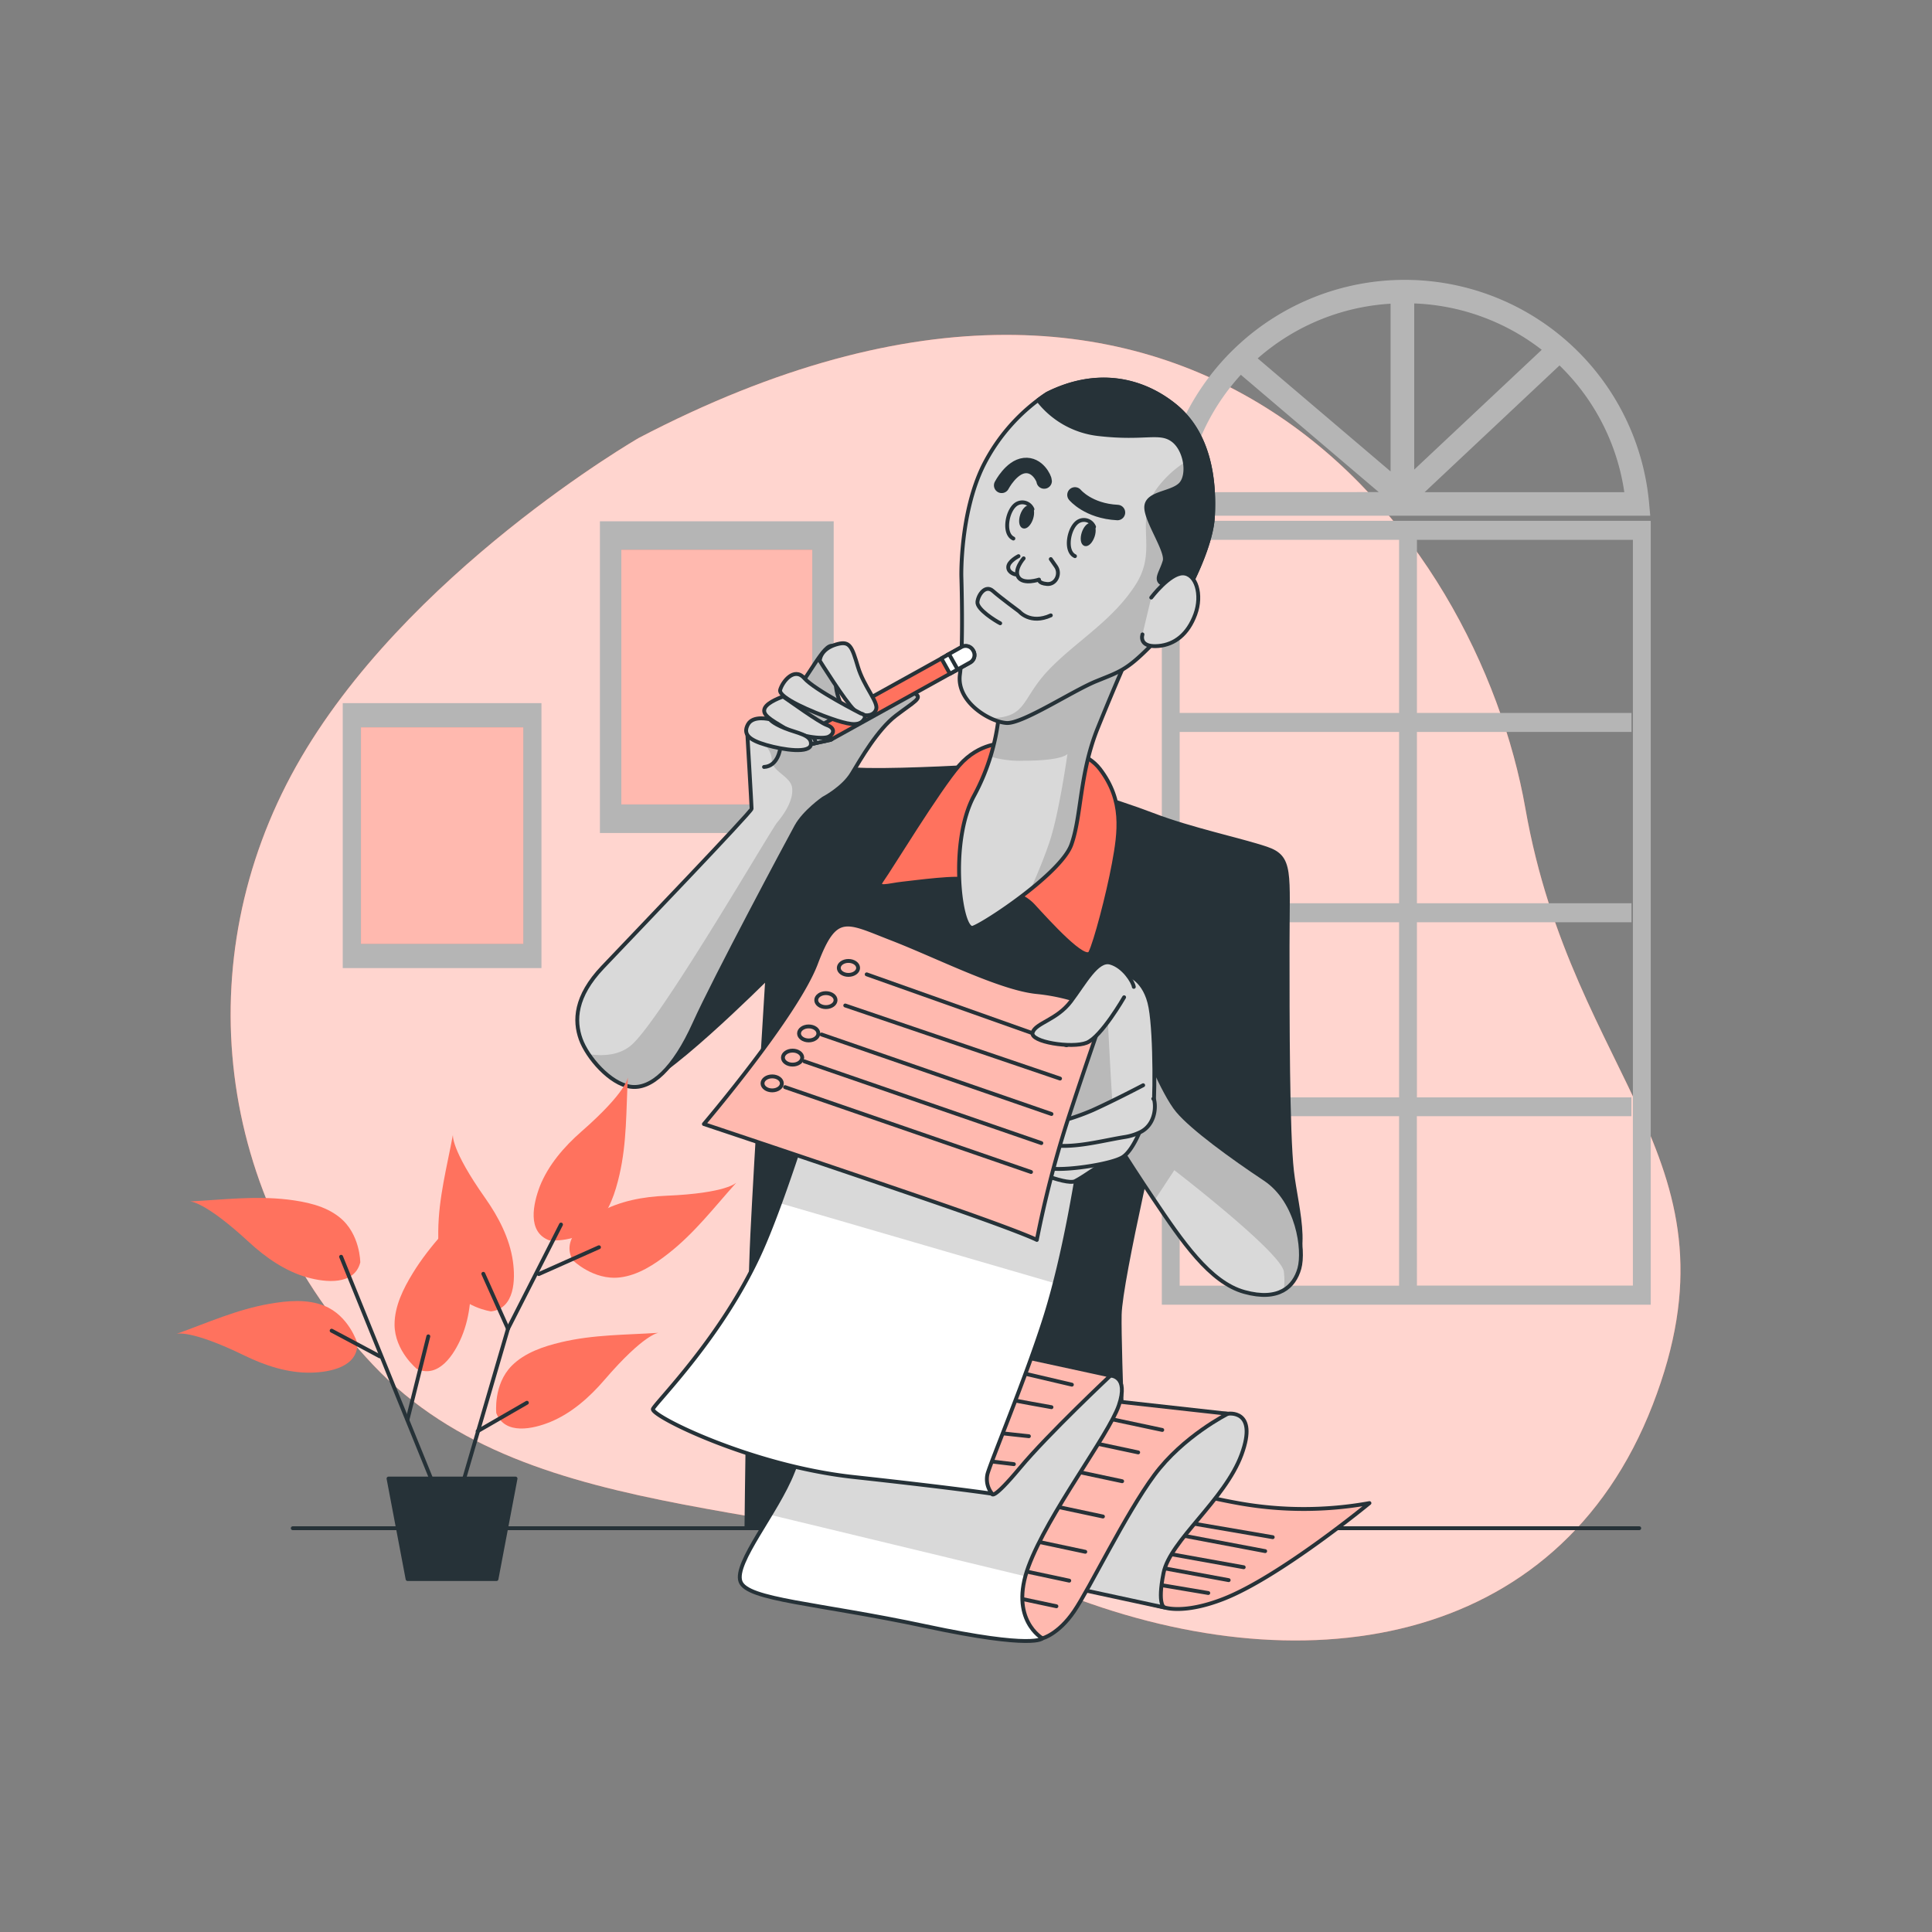 <svg xmlns="http://www.w3.org/2000/svg" xmlns:xlink="http://www.w3.org/1999/xlink"
  viewBox="0 0 500 500">
  <rect x="0" y="0" width="500" height="500" fill="#808080" stroke="none"/>
  <defs>
    <clipPath id="freepik--clip-path--inject-10">
      <path
        d="M258.66,183.31A55.71,55.71,0,0,1,252,206.09c-6.45,12.14-3.41,35.11-.19,34S274.6,226,277.26,218.61s2.08-18.41,6.83-30.17S291.87,170,291.87,170,263.59,182.93,258.66,183.31Z"
        style="fill:#d9d9d9;stroke:#263238;stroke-linecap:round;stroke-linejoin:round"></path>
    </clipPath>
    <clipPath id="freepik--clip-path-2--inject-10">
      <path
        d="M271,101.89a48.37,48.37,0,0,0-16.51,18.6c-6.07,12.34-5.69,28.66-5.69,28.66s.57,18.22-.38,25.43,8,12.34,12.14,12.53,17.08-8.35,23.16-10.82,7.78-2.85,13.66-8.73,15.95-23.73,16.52-33.78S312.75,112,304,104.93,283.52,95.63,271,101.89Z"
        style="fill:#d9d9d9;stroke:#263238;stroke-linecap:round;stroke-linejoin:round"></path>
    </clipPath>
    <clipPath id="freepik--clip-path-3--inject-10">
      <path
        d="M295.67,269.48s5.31,13.47,9.11,18,14,11.95,22.58,17.65,10.25,18.41,8.92,23.15-5.31,8.54-14.23,6.08-16.14-13.1-23.54-24.11-12.33-19.17-12.9-19.74S295.67,269.48,295.67,269.48Z"
        style="fill:#d9d9d9;stroke:#263238;stroke-linecap:round;stroke-linejoin:round"></path>
    </clipPath>
    <clipPath id="freepik--clip-path-4--inject-10">
      <path
        d="M301.36,416s4.95,1.81,15.19-2.17c14.59-5.66,37.86-24.83,37.86-24.83a95.55,95.55,0,0,1-34,0c-18.81-3.38-28.93-8.44-28.93-8.44L271.7,408.79Z"
        style="fill:#fff;stroke:#263238;stroke-linecap:round;stroke-linejoin:round"></path>
    </clipPath>
    <clipPath id="freepik--clip-path-5--inject-10">
      <path
        d="M317.76,365.87s7.9-1.27,3.56,10.55-18.51,22.24-20.2,30.68.24,8.92.24,8.92l-24.59-5.3s1.93-18.33,15.43-32.31S317.76,365.87,317.76,365.87Z"
        style="fill:#fff;stroke:#263238;stroke-linecap:round;stroke-linejoin:round"></path>
    </clipPath>
    <clipPath id="freepik--clip-path-6--inject-10">
      <path
        d="M269.77,424s4.1-1,8.2-7,13.26-25.08,20.74-35.21,19.05-15.91,19.05-15.91l-58.6-6.51s-23.87,26.76-32.07,36.17-9.16,18.08-3.37,20.25,24.11,4.34,28.93,5.07S265.67,424.7,269.77,424Z"
        style="fill:#fff;stroke:#263238;stroke-linecap:round;stroke-linejoin:round"></path>
    </clipPath>
    <clipPath id="freepik--clip-path-7--inject-10">
      <path
        d="M287.38,356s4.82,0,2.17,7.72-18.33,28-23.39,41.71S269.77,424,269.77,424s-1.93,2.89-30.14-3.13-46.29-6.76-48-11.58,9.4-17.84,13.5-28.21,14.47-34.72,14.47-34.72,41,8,49.67,8.68S287.38,356,287.38,356Z"
        style="fill:#fff;stroke:#263238;stroke-linecap:round;stroke-linejoin:round"></path>
    </clipPath>
    <clipPath id="freepik--clip-path-8--inject-10">
      <path
        d="M256.75,386.6s0,1.93,7.24-6.75S287.38,356,287.38,356l-74.51-16.15S191.65,361.77,189,365.14s-4.59,4.34,2.41,7.48,42,7,49.43,8.92S256.75,386.6,256.75,386.6Z"
        style="fill:#fff;stroke:#263238;stroke-linecap:round;stroke-linejoin:round"></path>
    </clipPath>
    <clipPath id="freepik--clip-path-9--inject-10">
      <path
        d="M285.42,263s-1.66,5.43-4.07,23.52-6,38.82-10.85,54.25-14.23,37.86-14.95,40.75a5.94,5.94,0,0,0,1.2,5.06s-9.4-1.44-35.93-4.34-52.56-15.91-51.84-17.6,18.09-18.81,28-41,25.32-77.89,25.32-77.89,31.35,14.71,40.75,15.68S285.42,263,285.42,263Z"
        style="fill:#fff;stroke:#263238;stroke-linecap:round;stroke-linejoin:round"></path>
    </clipPath>
    <clipPath id="freepik--clip-path-10--inject-10">
      <path
        d="M285.42,263s-4.37,12.34-9.3,27.52a277.24,277.24,0,0,0-7.79,30.37s-3.41-1.9-28.84-10.63-57.32-19.36-57.32-19.36,23.91-28.09,29-41.56,7.78-11,19.55-6.45,28.09,12.9,37.57,13.85S285.42,261.13,285.42,263Z"
        style="fill:#fff;stroke:#263238;stroke-linecap:round;stroke-linejoin:round"></path>
    </clipPath>
    <clipPath id="freepik--clip-path-11--inject-10">
      <path
        d="M193.37,189.2s1.14,19.35,1.14,20.11-31.32,33.41-38.53,41-7.4,13.85-5.7,18.6,7.6,11.58,12.91,12.33,11.2-4.55,16.51-16.32,24.3-47.26,26.38-51.05,7-7.21,7-7.21,5.12-2.66,7.4-6.46,6.64-11.38,11.38-15,7-4.56,4.94-5.69-8.73,1.32-10.63,2.65-6.07,4.75-6.07,4.75-3.61-5.32-3.8-9.87.95-11.06-1.7-9.73-7.07,11.13-12.72,16.37C196.59,188.63,193.37,186.35,193.37,189.2Z"
        style="fill:#d9d9d9;stroke:#263238;stroke-linecap:round;stroke-linejoin:round"></path>
    </clipPath>
  </defs>
  <g id="freepik--background-simple--inject-10">
    <path
      d="M165.31,113.34s-60.68,35-88.69,85S55.39,309.84,96.68,353.37s113.68,33,176.66,58.33,129.83,15.2,154.37-48.12-20.52-83.64-32.95-154.39S309.11,38.19,165.31,113.34Z"
      style="fill:#FF725E"></path>
    <path
      d="M165.31,113.34s-60.68,35-88.69,85S55.39,309.84,96.68,353.37s113.68,33,176.66,58.33,129.83,15.2,154.37-48.12-20.52-83.64-32.95-154.39S309.11,38.19,165.31,113.34Z"
      style="fill:#fff;opacity:0.7"></path>
  </g>
  <g id="freepik--Pictures--inject-10">
    <rect x="155.26" y="134.91" width="60.5" height="80.67" style="fill:#b5b5b5"></rect>
    <rect x="160.8" y="142.3" width="49.41" height="65.88" style="fill:#FF725E"></rect>
    <rect x="160.8" y="142.3" width="49.41" height="65.88" style="fill:#fff;opacity:0.5"></rect>
    <rect x="88.7" y="181.97" width="51.43" height="68.57" style="fill:#b5b5b5"></rect>
    <rect x="93.42" y="188.25" width="42" height="56" style="fill:#FF725E"></rect>
    <rect x="93.42" y="188.25" width="42" height="56" style="fill:#fff;opacity:0.5"></rect>
  </g>
  <g id="freepik--Window--inject-10">
    <path
      d="M300.68,337.65H427.21V134.79H300.68Zm66-48.78h55.53V284H366.7V238.68h55.53v-4.92H366.7V189.43h55.53v-4.92H366.7v-44.8h55.89v193H366.7ZM305.3,139.71h56.78v44.8H305.3Zm0,49.72h56.78v44.33H305.3Zm0,49.25h56.78V284H305.3Zm0,50.19h56.78v43.86H305.3Z"
      style="fill:#b5b5b5"></path>
    <path
      d="M426.78,130.14a63.51,63.51,0,0,0-126.49,0l-.3,3.32H427.08Zm-120-2.76A57,57,0,0,1,321.13,97l35.68,30.35ZM359.88,122,325.49,92.75A57.25,57.25,0,0,1,359.88,78.6ZM366,78.53a57.28,57.28,0,0,1,33,12l-33,31Zm2.69,48.85,34.91-32.8a57.1,57.1,0,0,1,16.77,32.8Z"
      style="fill:#b5b5b5"></path>
  </g>
  <g id="freepik--Character--inject-10">
    <path
      d="M253.91,198.31s-19.17,1.13-29.42.94-17.65-2.65-20.3,1.9-3,2.66-7.41,10.82-45.11,45.48-45.95,51.36c-1.33,9.28,8.28,15.91,13.59,17.24s34.15-27.52,34.15-27.52-2.93,47-3.87,66.34-1.52,76.11-1.52,76.11h98.31s-1.9-45.93-1.71-55.23,11-55,11-55-.76,18,1.71,25.24,18.86,23.91,28.35,20.49,4.67-17.83,3.53-27.89-1.14-39.1-1.14-58.27,1.14-23-5.5-25.24-19.55-4.93-29.42-8.73-25.24-8.16-27.9-9.11S253.91,198.31,253.91,198.31Z"
      style="fill:#263238;stroke:#263238;stroke-linecap:round;stroke-linejoin:round"></path>
    <line x1="75.77" y1="395.5" x2="424.23" y2="395.5"
      style="fill:none;stroke:#263238;stroke-linecap:round;stroke-linejoin:round"></line>
    <path
      d="M259.79,192.42s-6.26-.38-11.57,5.7-18,26.95-19.93,29.6,1.71,1.33,5.31.95,14.43-1.9,16.89-.95,12.72,2.09,16.9,6.65,13.47,14.8,14.8,12.14,4.55-14.8,6.07-23,2.66-16.32-3.6-24.49S259.79,192.42,259.79,192.42Z"
      style="fill:#FF725E;stroke:#263238;stroke-linecap:round;stroke-linejoin:round"></path>
    <path
      d="M258.66,183.31A55.71,55.71,0,0,1,252,206.09c-6.45,12.14-3.41,35.11-.19,34S274.6,226,277.26,218.61s2.08-18.41,6.83-30.17S291.87,170,291.87,170,263.59,182.93,258.66,183.31Z"
      style="fill:#d9d9d9"></path>
    <g style="clip-path:url(#freepik--clip-path--inject-10)">
      <path
        d="M258.66,183.31a49.63,49.63,0,0,1-2.37,12.49,27,27,0,0,0,8.63,1.07c10.28,0,11.34-1.77,11.34-1.77s-2.13,15.24-4.61,22.68c-1.43,4.31-3.46,9.09-4.92,12.36,4.9-3.93,9.35-8.26,10.53-11.53,2.65-7.4,2.08-18.41,6.83-30.17S291.87,170,291.87,170,263.59,182.93,258.66,183.31Z"
        style="opacity:0.15"></path>
    </g>
    <path
      d="M258.66,183.31A55.71,55.71,0,0,1,252,206.09c-6.45,12.14-3.41,35.11-.19,34S274.6,226,277.26,218.61s2.08-18.41,6.83-30.17S291.87,170,291.87,170,263.59,182.93,258.66,183.31Z"
      style="fill:none;stroke:#263238;stroke-linecap:round;stroke-linejoin:round"></path>
    <path
      d="M271,101.89a48.37,48.37,0,0,0-16.51,18.6c-6.07,12.34-5.69,28.66-5.69,28.66s.57,18.22-.38,25.43,8,12.34,12.14,12.53,17.08-8.35,23.16-10.82,7.78-2.85,13.66-8.73,15.95-23.73,16.52-33.78S312.75,112,304,104.93,283.52,95.63,271,101.89Z"
      style="fill:#d9d9d9"></path>
    <g style="clip-path:url(#freepik--clip-path-2--inject-10)">
      <path
        d="M256.3,185.87a12,12,0,0,0,4.25,1.24c4.18.19,17.08-8.35,23.16-10.82s7.78-2.85,13.66-8.73,15.95-23.73,16.52-33.78A46.37,46.37,0,0,0,312,116.94a27.75,27.75,0,0,0-12,8.69c-7.09,8.86,0,16-6,25.52S278.39,166,271.3,173.48,265.91,185.68,256.3,185.87Z"
        style="opacity:0.15"></path>
    </g>
    <path
      d="M271,101.89a48.37,48.37,0,0,0-16.51,18.6c-6.07,12.34-5.69,28.66-5.69,28.66s.57,18.22-.38,25.43,8,12.34,12.14,12.53,17.08-8.35,23.16-10.82,7.78-2.85,13.66-8.73,15.95-23.73,16.52-33.78S312.75,112,304,104.93,283.52,95.63,271,101.89Z"
      style="fill:none;stroke:#263238;stroke-linecap:round;stroke-linejoin:round"></path>
    <path d="M263.59,143.93s-2.66,1.33-2.66,2.85,1.9,1.89,1.9,1.89"
      style="fill:none;stroke:#263238;stroke-linecap:round;stroke-linejoin:round"></path>
    <path
      d="M264.92,144.5s-2.66,3-1.33,4.93,5.31.57,5.31.57-.19.95,2.09,1.14,3.61-2.66,2.28-4.55l-1.33-1.9"
      style="fill:none;stroke:#263238;stroke-linecap:round;stroke-linejoin:round"></path>
    <path
      d="M266.87,134.17c-.46,1.37-1.36,2.31-2,2.09s-.82-1.51-.37-2.88,1.35-2.31,2-2.09S267.32,132.8,266.87,134.17Z"
      style="fill:#263238;stroke:#263238;stroke-linecap:round;stroke-linejoin:round"></path>
    <path d="M267.2,131.78a2.84,2.84,0,0,0-3.8-1.52c-2.66,1.14-4,7.79-1.14,9.11"
      style="fill:none;stroke:#263238;stroke-linecap:round;stroke-linejoin:round"></path>
    <path
      d="M282.81,138.72c-.46,1.38-1.36,2.31-2,2.1s-.82-1.51-.37-2.88,1.36-2.31,2-2.09S283.26,137.35,282.81,138.72Z"
      style="fill:#263238;stroke:#263238;stroke-linecap:round;stroke-linejoin:round"></path>
    <path d="M283.14,136.34a2.83,2.83,0,0,0-3.8-1.52c-2.65,1.14-4,7.78-1.14,9.11"
      style="fill:none;stroke:#263238;stroke-linecap:round;stroke-linejoin:round"></path>
    <path
      d="M258.85,161.3c-1.14-.57-6.08-3.61-5.89-5.51s2.09-4.55,4-2.85,6.83,5.32,6.83,5.32,2.85,3.42,8.16,1"
      style="fill:none;stroke:#263238;stroke-linecap:round;stroke-linejoin:round"></path>
    <path d="M259.23,125.61s2.46-4.74,5.88-5.12,5.12,3.42,5.12,4"
      style="fill:none;stroke:#263238;stroke-linecap:round;stroke-linejoin:round;stroke-width:4px"></path>
    <path d="M278.2,128.08s3.42,4.18,11,4.56"
      style="fill:none;stroke:#263238;stroke-linecap:round;stroke-linejoin:round;stroke-width:4px"></path>
    <path
      d="M313.89,133.78c.56-10.06-1.14-21.83-9.87-28.85s-20.5-9.3-33-3c0,0-.92.55-2.36,1.64a23,23,0,0,0,15.84,8.8c11.76,1.33,15.56-1,19,1.52s4.36,9.3,1.89,11.57-8.35,2.09-8.73,5.51,5.51,11.58,4.75,14.23-2.28,4.37-1.14,5.51,4.37-.38,5.12-.76.36,4.22-1.86,9.57C308.47,151.59,313.49,140.79,313.89,133.78Z"
      style="fill:#263238;stroke:#263238;stroke-linecap:round;stroke-linejoin:round"></path>
    <path
      d="M297.94,154.65s4.75-6.26,8.16-6.26,5.13,5.5,3.23,10.63-5.31,7.78-9.49,8.16-4.55-1.71-4.17-3"
      style="fill:#d9d9d9;stroke:#263238;stroke-linecap:round;stroke-linejoin:round"></path>
    <path
      d="M295.67,269.48s5.31,13.47,9.11,18,14,11.95,22.58,17.65,10.25,18.41,8.92,23.15-5.31,8.54-14.23,6.08-16.14-13.1-23.54-24.11-12.33-19.17-12.9-19.74S295.67,269.48,295.67,269.48Z"
      style="fill:#d9d9d9"></path>
    <g style="clip-path:url(#freepik--clip-path-3--inject-10)">
      <path
        d="M336.28,328.31c1.33-4.74-.38-17.46-8.92-23.15s-18.79-13.1-22.58-17.65-9.11-18-9.11-18S285,290,285.61,290.54s5.5,8.73,12.9,19.74l.26.39,5.14-7.83s27.64,21.27,28.35,26.23a20.53,20.53,0,0,1,0,4.83A9.1,9.1,0,0,0,336.28,328.31Z"
        style="opacity:0.15"></path>
    </g>
    <path
      d="M295.67,269.48s5.31,13.47,9.11,18,14,11.95,22.58,17.65,10.25,18.41,8.92,23.15-5.31,8.54-14.23,6.08-16.14-13.1-23.54-24.11-12.33-19.17-12.9-19.74S295.67,269.48,295.67,269.48Z"
      style="fill:none;stroke:#263238;stroke-linecap:round;stroke-linejoin:round"></path>
    <path
      d="M301.36,416s4.95,1.81,15.19-2.17c14.59-5.66,37.86-24.83,37.86-24.83a95.55,95.55,0,0,1-34,0c-18.81-3.38-28.93-8.44-28.93-8.44L271.7,408.79Z"
      style="fill:#fff"></path>
    <g style="clip-path:url(#freepik--clip-path-4--inject-10)">
      <path
        d="M301.36,416s4.95,1.81,15.19-2.17c14.59-5.66,37.86-24.83,37.86-24.83a95.55,95.55,0,0,1-34,0c-18.81-3.38-28.93-8.44-28.93-8.44L271.7,408.79Z"
        style="fill:#FF725E"></path>
      <path
        d="M301.36,416s4.95,1.81,15.19-2.17c14.59-5.66,37.86-24.83,37.86-24.83a95.55,95.55,0,0,1-34,0c-18.81-3.38-28.93-8.44-28.93-8.44L271.7,408.79Z"
        style="fill:#fff;opacity:0.5"></path>
    </g>
    <path
      d="M301.36,416s4.95,1.81,15.19-2.17c14.59-5.66,37.86-24.83,37.86-24.83a95.55,95.55,0,0,1-34,0c-18.81-3.38-28.93-8.44-28.93-8.44L271.7,408.79Z"
      style="fill:none;stroke:#263238;stroke-linecap:round;stroke-linejoin:round"></path>
    <line x1="274.62" y1="405.88" x2="312.7" y2="412.27"
      style="fill:#fff;stroke:#263238;stroke-linecap:round;stroke-linejoin:round"></line>
    <line x1="317.98" y1="408.94" x2="280.18" y2="401.99"
      style="fill:#fff;stroke:#263238;stroke-linecap:round;stroke-linejoin:round"></line>
    <line x1="321.87" y1="405.6" x2="289.35" y2="399.76"
      style="fill:#fff;stroke:#263238;stroke-linecap:round;stroke-linejoin:round"></line>
    <line x1="327.43" y1="401.43" x2="296.58" y2="395.6"
      style="fill:#fff;stroke:#263238;stroke-linecap:round;stroke-linejoin:round"></line>
    <line x1="329.38" y1="397.82" x2="300.19" y2="392.82"
      style="fill:#fff;stroke:#263238;stroke-linecap:round;stroke-linejoin:round"></line>
    <path
      d="M317.76,365.87s7.9-1.27,3.56,10.55-18.51,22.24-20.2,30.68.24,8.92.24,8.92l-24.59-5.3s1.93-18.33,15.43-32.31S317.76,365.87,317.76,365.87Z"
      style="fill:#fff"></path>
    <g style="clip-path:url(#freepik--clip-path-5--inject-10)">
      <path
        d="M317.76,365.87s7.9-1.27,3.56,10.55-18.51,22.24-20.2,30.68.24,8.92.24,8.92l-24.59-5.3s1.93-18.33,15.43-32.31S317.76,365.87,317.76,365.87Z"
        style="opacity:0.15"></path>
    </g>
    <path
      d="M317.76,365.87s7.9-1.27,3.56,10.55-18.51,22.24-20.2,30.68.24,8.92.24,8.92l-24.59-5.3s1.93-18.33,15.43-32.31S317.76,365.87,317.76,365.87Z"
      style="fill:none;stroke:#263238;stroke-linecap:round;stroke-linejoin:round"></path>
    <path
      d="M269.77,424s4.1-1,8.2-7,13.26-25.08,20.74-35.21,19.05-15.91,19.05-15.91l-58.6-6.51s-23.87,26.76-32.07,36.17-9.16,18.08-3.37,20.25,24.11,4.34,28.93,5.07S265.67,424.7,269.77,424Z"
      style="fill:#fff"></path>
    <g style="clip-path:url(#freepik--clip-path-6--inject-10)">
      <path
        d="M269.77,424s4.1-1,8.2-7,13.26-25.08,20.74-35.21,19.05-15.91,19.05-15.91l-58.6-6.51s-23.87,26.76-32.07,36.17-9.16,18.08-3.37,20.25,24.11,4.34,28.93,5.07S265.67,424.7,269.77,424Z"
        style="fill:#FF725E"></path>
      <path
        d="M269.77,424s4.1-1,8.2-7,13.26-25.08,20.74-35.21,19.05-15.91,19.05-15.91l-58.6-6.51s-23.87,26.76-32.07,36.17-9.16,18.08-3.37,20.25,24.11,4.34,28.93,5.07S265.67,424.7,269.77,424Z"
        style="fill:#fff;opacity:0.5"></path>
    </g>
    <path
      d="M269.77,424s4.1-1,8.2-7,13.26-25.08,20.74-35.21,19.05-15.91,19.05-15.91l-58.6-6.51s-23.87,26.76-32.07,36.17-9.16,18.08-3.37,20.25,24.11,4.34,28.93,5.07S265.67,424.7,269.77,424Z"
      style="fill:none;stroke:#263238;stroke-linecap:round;stroke-linejoin:round"></path>
    <line x1="273.4" y1="415.7" x2="220.72" y2="404.5"
      style="fill:none;stroke:#263238;stroke-linecap:round;stroke-linejoin:round"></line>
    <line x1="276.72" y1="409.07" x2="224.03" y2="397.86"
      style="fill:none;stroke:#263238;stroke-linecap:round;stroke-linejoin:round"></line>
    <line x1="280.87" y1="401.6" x2="228.18" y2="390.4"
      style="fill:none;stroke:#263238;stroke-linecap:round;stroke-linejoin:round"></line>
    <line x1="285.44" y1="392.47" x2="232.75" y2="381.27"
      style="fill:none;stroke:#263238;stroke-linecap:round;stroke-linejoin:round"></line>
    <line x1="290.41" y1="383.34" x2="237.73" y2="372.14"
      style="fill:none;stroke:#263238;stroke-linecap:round;stroke-linejoin:round"></line>
    <line x1="294.56" y1="375.88" x2="241.87" y2="364.68"
      style="fill:none;stroke:#263238;stroke-linecap:round;stroke-linejoin:round"></line>
    <line x1="300.79" y1="370.07" x2="248.1" y2="358.87"
      style="fill:none;stroke:#263238;stroke-linecap:round;stroke-linejoin:round"></line>
    <path
      d="M287.38,356s4.82,0,2.17,7.72-18.33,28-23.39,41.71S269.77,424,269.77,424s-1.93,2.89-30.14-3.13-46.29-6.76-48-11.58,9.4-17.84,13.5-28.21,14.47-34.72,14.47-34.72,41,8,49.67,8.68S287.38,356,287.38,356Z"
      style="fill:#fff"></path>
    <g style="clip-path:url(#freepik--clip-path-7--inject-10)">
      <path
        d="M287.38,356s-9.41-.24-18.09-1-49.67-8.68-49.67-8.68-10.37,24.35-14.47,34.72a78.69,78.69,0,0,1-5.79,11l66,15.91c.22-.82.49-1.67.82-2.56,5.06-13.74,20.73-34,23.39-41.71S287.38,356,287.38,356Z"
        style="opacity:0.15"></path>
    </g>
    <path
      d="M287.38,356s4.82,0,2.17,7.72-18.33,28-23.39,41.71S269.77,424,269.77,424s-1.93,2.89-30.14-3.13-46.29-6.76-48-11.58,9.4-17.84,13.5-28.21,14.47-34.72,14.47-34.72,41,8,49.67,8.68S287.38,356,287.38,356Z"
      style="fill:none;stroke:#263238;stroke-linecap:round;stroke-linejoin:round"></path>
    <path
      d="M256.75,386.6s0,1.93,7.24-6.75S287.38,356,287.38,356l-74.51-16.15S191.65,361.77,189,365.14s-4.59,4.34,2.41,7.48,42,7,49.43,8.92S256.75,386.6,256.75,386.6Z"
      style="fill:#fff"></path>
    <g style="clip-path:url(#freepik--clip-path-8--inject-10)">
      <path
        d="M256.75,386.6s0,1.93,7.24-6.75S287.38,356,287.38,356l-74.51-16.15S191.65,361.77,189,365.14s-4.59,4.34,2.41,7.48,42,7,49.43,8.92S256.75,386.6,256.75,386.6Z"
        style="fill:#FF725E"></path>
      <path
        d="M256.75,386.6s0,1.93,7.24-6.75S287.38,356,287.38,356l-74.51-16.15S191.65,361.77,189,365.14s-4.59,4.34,2.41,7.48,42,7,49.43,8.92S256.75,386.6,256.75,386.6Z"
        style="fill:#fff;opacity:0.5"></path>
    </g>
    <path
      d="M256.75,386.6s0,1.93,7.24-6.75S287.38,356,287.38,356l-74.51-16.15S191.65,361.77,189,365.14s-4.59,4.34,2.41,7.48,42,7,49.43,8.92S256.75,386.6,256.75,386.6Z"
      style="fill:none;stroke:#263238;stroke-linecap:round;stroke-linejoin:round"></path>
    <path d="M262.39,378.92s-45-5.28-57.54-7.79"
      style="fill:none;stroke:#263238;stroke-linecap:round;stroke-linejoin:round"></path>
    <path d="M266.28,371.69s-26.69-2.78-37.81-5"
      style="fill:none;stroke:#263238;stroke-linecap:round;stroke-linejoin:round"></path>
    <path d="M272.12,364.18s-32.8-5.83-41.14-8.06"
      style="fill:none;stroke:#263238;stroke-linecap:round;stroke-linejoin:round"></path>
    <line x1="277.4" y1="358.35" x2="238.2" y2="349.17"
      style="fill:none;stroke:#263238;stroke-linecap:round;stroke-linejoin:round"></line>
    <path
      d="M285.42,263s-1.66,5.43-4.07,23.52-6,38.82-10.85,54.25-14.23,37.86-14.95,40.75a5.94,5.94,0,0,0,1.2,5.06s-9.4-1.44-35.93-4.34-52.56-15.91-51.84-17.6,18.09-18.81,28-41,25.32-77.89,25.32-77.89,31.35,14.71,40.75,15.68S285.42,263,285.42,263Z"
      style="fill:#fff"></path>
    <g style="clip-path:url(#freepik--clip-path-9--inject-10)">
      <path
        d="M281.35,286.54c2.41-18.09,4.07-23.52,4.07-23.52s-13-.6-22.4-1.56-40.75-15.68-40.75-15.68-11.05,39.89-20.44,65.6L273,332.1A405.61,405.61,0,0,0,281.35,286.54Z"
        style="opacity:0.15"></path>
    </g>
    <path
      d="M285.42,263s-1.66,5.43-4.07,23.52-6,38.82-10.85,54.25-14.23,37.86-14.95,40.75a5.94,5.94,0,0,0,1.2,5.06s-9.4-1.44-35.93-4.34-52.56-15.91-51.84-17.6,18.09-18.81,28-41,25.32-77.89,25.32-77.89,31.35,14.71,40.75,15.68S285.42,263,285.42,263Z"
      style="fill:none;stroke:#263238;stroke-linecap:round;stroke-linejoin:round"></path>
    <path
      d="M291.68,252.21s4.74,1.13,6.07,8.54,1.14,25.81.57,28.09S282,293.2,275.17,294s-3.23-1.71-.19-12.53,6.26-18.79,7.78-21.06S287.5,249.93,291.68,252.21Z"
      style="fill:#d9d9d9;stroke:#263238;stroke-linecap:round;stroke-linejoin:round"></path>
    <path d="M286.54,260.67s1.25,26.48,1.77,29.41-17.37,4.26-17.37,4.26l11-30.84"
      style="opacity:0.15"></path>
    <path
      d="M286.93,300s-6.45,4.56-8.73,5.7-14.42-3.8-14.8-5.51,2.09-1.33,5.5-1,9.3,1.33,11.77.38S287.5,297.76,286.93,300Z"
      style="fill:#d9d9d9;stroke:#263238;stroke-linecap:round;stroke-linejoin:round"></path>
    <path
      d="M295.29,292.06s-2.09,5.7-4.75,7.4-13.47,3.42-18.22,3-8.73-3.42-7.59-5.12-.19-.76,6.26-1.71,14.43-1.52,17.84-2.66A19,19,0,0,1,295.29,292.06Z"
      style="fill:#d9d9d9;stroke:#263238;stroke-linecap:round;stroke-linejoin:round"></path>
    <path
      d="M295.85,280.86s-7.21,3.8-13.09,6.46a60.08,60.08,0,0,1-5.9,2.19,62.1,62.1,0,0,1-7.2.46c-4.17,0-6.64-.37-6.64,1.33,0,2.6,4.55,4,6.48,4.53,6.71,1.92,14.62-.43,21.38-1.54A14.15,14.15,0,0,0,295.1,293c3.51-1.71,4.17-5.88,3.6-8.35l-.23-.3"
      style="fill:#d9d9d9;stroke:#263238;stroke-linecap:round;stroke-linejoin:round"></path>
    <path
      d="M285.42,263s-4.37,12.34-9.3,27.52a277.24,277.24,0,0,0-7.79,30.37s-3.41-1.9-28.84-10.63-57.32-19.36-57.32-19.36,23.91-28.09,29-41.56,7.78-11,19.55-6.45,28.09,12.9,37.57,13.85S285.42,261.13,285.42,263Z"
      style="fill:#fff"></path>
    <g style="clip-path:url(#freepik--clip-path-10--inject-10)">
      <path
        d="M285.42,263s-4.37,12.34-9.3,27.52a277.24,277.24,0,0,0-7.79,30.37s-3.41-1.9-28.84-10.63-57.32-19.36-57.32-19.36,23.91-28.09,29-41.56,7.78-11,19.55-6.45,28.09,12.9,37.57,13.85S285.42,261.13,285.42,263Z"
        style="fill:#FF725E"></path>
      <path
        d="M285.42,263s-4.37,12.34-9.3,27.52a277.24,277.24,0,0,0-7.79,30.37s-3.41-1.9-28.84-10.63-57.32-19.36-57.32-19.36,23.91-28.09,29-41.56,7.78-11,19.55-6.45,28.09,12.9,37.57,13.85S285.42,261.13,285.42,263Z"
        style="fill:#fff;opacity:0.5"></path>
    </g>
    <path
      d="M285.42,263s-4.37,12.34-9.3,27.52a277.24,277.24,0,0,0-7.79,30.37s-3.41-1.9-28.84-10.63-57.32-19.36-57.32-19.36,23.91-28.09,29-41.56,7.78-11,19.55-6.45,28.09,12.9,37.57,13.85S285.42,261.13,285.42,263Z"
      style="fill:none;stroke:#263238;stroke-linecap:round;stroke-linejoin:round"></path>
    <line x1="266.83" y1="303.31" x2="203.18" y2="281.35"
      style="fill:none;stroke:#263238;stroke-linecap:round;stroke-linejoin:round"></line>
    <line x1="269.5" y1="295.83" x2="208.18" y2="274.68"
      style="fill:none;stroke:#263238;stroke-linecap:round;stroke-linejoin:round"></line>
    <line x1="272.12" y1="288.3" x2="212.63" y2="267.73"
      style="fill:none;stroke:#263238;stroke-linecap:round;stroke-linejoin:round"></line>
    <line x1="274.34" y1="279.13" x2="218.75" y2="260.22"
      style="fill:none;stroke:#263238;stroke-linecap:round;stroke-linejoin:round"></line>
    <line x1="276.01" y1="270.51" x2="224.3" y2="252.16"
      style="fill:none;stroke:#263238;stroke-linecap:round;stroke-linejoin:round"></line>
    <ellipse cx="199.84" cy="280.38" rx="2.5" ry="1.81"
      style="fill:none;stroke:#263238;stroke-linecap:round;stroke-linejoin:round"></ellipse>
    <ellipse cx="205.12" cy="273.71" rx="2.5" ry="1.81"
      style="fill:none;stroke:#263238;stroke-linecap:round;stroke-linejoin:round"></ellipse>
    <ellipse cx="209.29" cy="267.45" rx="2.5" ry="1.81"
      style="fill:none;stroke:#263238;stroke-linecap:round;stroke-linejoin:round"></ellipse>
    <ellipse cx="213.74" cy="258.83" rx="2.5" ry="1.81"
      style="fill:none;stroke:#263238;stroke-linecap:round;stroke-linejoin:round"></ellipse>
    <path
      d="M222.08,250.5c0-1-1.12-1.81-2.5-1.81s-2.5.81-2.5,1.81,1.12,1.8,2.5,1.8S222.08,251.49,222.08,250.5Z"
      style="fill:none;stroke:#263238;stroke-linecap:round;stroke-linejoin:round"></path>
    <path
      d="M290.92,258.09s-5.88,10.25-9.68,11.77-14.8-.19-14-2.66,6.26-3.23,9.87-8,6.83-11,10.24-10.06,5.89,4.93,6.08,6.26"
      style="fill:#d9d9d9;stroke:#263238;stroke-linecap:round;stroke-linejoin:round"></path>
    <path
      d="M193.37,189.2s1.14,19.35,1.14,20.11-31.32,33.41-38.53,41-7.4,13.85-5.7,18.6,7.6,11.58,12.91,12.33,11.2-4.55,16.51-16.32,24.3-47.26,26.38-51.05,7-7.21,7-7.21,5.12-2.66,7.4-6.46,6.64-11.38,11.38-15,7-4.56,4.94-5.69-8.73,1.32-10.63,2.65-6.07,4.75-6.07,4.75-3.61-5.32-3.8-9.87.95-11.06-1.7-9.73-7.07,11.13-12.72,16.37C196.59,188.63,193.37,186.35,193.37,189.2Z"
      style="fill:#d9d9d9"></path>
    <g style="clip-path:url(#freepik--clip-path-11--inject-10)">
      <path
        d="M236.83,179.52c-2.09-1.14-8.73,1.32-10.63,2.65s-6.07,4.75-6.07,4.75-3.61-5.32-3.8-9.87.95-11.06-1.7-9.73-7.07,11.13-12.72,16.37a14,14,0,0,1-5.15,3.2l-.95,4s3.9,2.49,3.9,5.68,5,4.25,5.31,7.44-2.12,6.73-3.9,8.86-30.48,51.74-37.92,57.77c-3.11,2.51-7.2,2.74-10.91,2.16,2.62,3.95,6.92,7.93,10.9,8.49,5.31.76,11.2-4.55,16.51-16.32s24.3-47.26,26.38-51.05,7-7.21,7-7.21,5.12-2.66,7.4-6.46,6.64-11.38,11.38-15S238.92,180.65,236.83,179.52Z"
        style="opacity:0.15"></path>
    </g>
    <path
      d="M193.37,189.2s1.14,19.35,1.14,20.11-31.32,33.41-38.53,41-7.4,13.85-5.7,18.6,7.6,11.58,12.91,12.33,11.2-4.55,16.51-16.32,24.3-47.26,26.38-51.05,7-7.21,7-7.21,5.12-2.66,7.4-6.46,6.64-11.38,11.38-15,7-4.56,4.94-5.69-8.73,1.32-10.63,2.65-6.07,4.75-6.07,4.75-3.61-5.32-3.8-9.87.95-11.06-1.7-9.73-7.07,11.13-12.72,16.37C196.59,188.63,193.37,186.35,193.37,189.2Z"
      style="fill:none;stroke:#263238;stroke-linecap:round;stroke-linejoin:round"></path>
    <path
      d="M251.82,168.32l.09.15a2.19,2.19,0,0,1-.85,3l-36.08,20L208,193l4.77-5.49,36.08-20A2.19,2.19,0,0,1,251.82,168.32Z"
      style="fill:#FF725E;stroke:#263238;stroke-linecap:round;stroke-linejoin:round"></path>
    <polygon
      points="214.98 191.47 215.24 191.32 213.02 187.35 212.76 187.49 208 192.98 214.98 191.47"
      style="fill:#fff;stroke:#263238;stroke-linecap:round;stroke-linejoin:round"></polygon>
    <path
      d="M247.34,173.53l3.72-2.08a2.19,2.19,0,0,0,.85-3l-.09-.15a2.19,2.19,0,0,0-3-.85l-3.72,2.08Z"
      style="fill:#fff;stroke:#263238;stroke-linecap:round;stroke-linejoin:round"></path>
    <rect x="244.59" y="169.54" width="2.28" height="4.56"
      transform="translate(-52.58 141.57) rotate(-29.17)"
      style="fill:#fff;stroke:#263238;stroke-linecap:round;stroke-linejoin:round"></rect>
    <polygon points="208 192.98 211.29 192.26 210.24 190.39 208 192.98"
      style="fill:#fff;stroke:#263238;stroke-linecap:round;stroke-linejoin:round"></polygon>
    <path d="M201.91,193.75s-.57,4.56-4.18,4.74"
      style="fill:none;stroke:#263238;stroke-linecap:round;stroke-linejoin:round"></path>
    <path
      d="M212.15,171s6.64,10.63,8.92,12.72,5.12,1.71,5.69-.19-3.22-5.88-4.74-11-2.09-6.64-5.13-5.88S212.34,169.13,212.15,171Z"
      style="fill:#d9d9d9;stroke:#263238;stroke-linecap:round;stroke-linejoin:round"></path>
    <path
      d="M222.78,184.64s-11.95-6.07-14.61-9.11-5.69.95-6.26,3,8.73,5.88,13.09,7.4,7,2.09,8.35.57S222.78,184.64,222.78,184.64Z"
      style="fill:#d9d9d9;stroke:#263238;stroke-linecap:round;stroke-linejoin:round"></path>
    <path
      d="M202.67,180.27s-4,1.33-4.75,3,1.33,2.85,5.13,5.13,9.87,3,11.38,2.27,1.71-2.27-.38-3S204.38,181.41,202.67,180.27Z"
      style="fill:#d9d9d9;stroke:#263238;stroke-linecap:round;stroke-linejoin:round"></path>
    <path
      d="M199.25,186.16s-4.36-1.14-5.69,1.33.19,4,4.74,5.31,11.39,2.28,11.58-.19-3.61-2.85-6.83-4.17S199.25,186.16,199.25,186.16Z"
      style="fill:#d9d9d9;stroke:#263238;stroke-linecap:round;stroke-linejoin:round"></path>
  </g>
  <g id="freepik--Plants--inject-10">
    <path
      d="M92.47,347.58s-2.18-7.1-8.56-9.65c-4.43-1.78-9.52-1.31-14.11-.51-8.55,1.48-16,4.88-24.12,7.79,0,0,3.46-1.28,17.66,5.64,5.23,2.55,11.21,4.53,17.19,4.39C85.34,355.14,92.7,353.77,92.47,347.58Z"
      style="fill:#FF725E"></path>
    <path
      d="M93.24,326.72s0-7.43-5.4-11.71c-3.73-3-8.75-4-13.37-4.57-8.62-1-16.74.05-25.34.49,0,0,3.68-.22,15.28,10.51,4.27,3.95,9.42,7.57,15.19,9.17C84.23,331.89,91.67,332.71,93.24,326.72Z"
      style="fill:#FF725E"></path>
    <path
      d="M107.92,354.3s-5.79-4.65-5.81-11.51c0-4.77,2.29-9.34,4.73-13.31,4.53-7.4,10.44-13.08,16.13-19.54,0,0-2.46,2.74-1.26,18.49.44,5.8.07,12.09-2.26,17.6C117.58,350.46,113.59,356.8,107.92,354.3Z"
      style="fill:#FF725E"></path>
    <path
      d="M128.44,365.71s-.82-7.39,4-12.26c3.36-3.38,8.22-5,12.75-6.08,8.44-2,16.63-1.88,25.23-2.44,0,0-3.68.21-14,12.2-3.79,4.42-8.49,8.61-14,10.87C138,369.81,130.69,371.48,128.44,365.71Z"
      style="fill:#FF725E"></path>
    <path
      d="M127.09,339.39s-7.36-1-10.9-6.89c-2.46-4.09-2.82-9.19-2.77-13.85.09-8.68,2.24-16.59,3.8-25,0,0-.7,3.61,8.42,16.51,3.35,4.76,6.27,10.34,7.1,16.26C133.41,331.13,133.24,338.62,127.09,339.39Z"
      style="fill:#FF725E"></path>
    <path
      d="M148.27,326.17s5.3,5.22,12.12,4.43c4.73-.54,9-3.37,12.66-6.25,6.82-5.36,11.77-11.9,17.53-18.3,0,0-2.44,2.76-18.22,3.41-5.82.24-12,1.34-17.22,4.3C151,316.13,145.13,320.83,148.27,326.17Z"
      style="fill:#FF725E"></path>
    <path
      d="M142.14,321s7.4.74,12.22-4.14c3.35-3.39,4.9-8.27,5.95-12.81,1.95-8.46,1.71-16.65,2.18-25.25,0,0-.17,3.68-12.06,14.08-4.38,3.84-8.52,8.58-10.72,14.14C138,311.51,136.35,318.83,142.14,321Z"
      style="fill:#FF725E"></path>
    <polyline points="115.76 392.96 103 361.56 88.28 325.25"
      style="fill:none;stroke:#263238;stroke-linecap:round;stroke-linejoin:round"></polyline>
    <polyline points="118.7 387.56 131.46 343.89 145.19 316.91"
      style="fill:none;stroke:#263238;stroke-linecap:round;stroke-linejoin:round"></polyline>
    <line x1="123.61" y1="370.39" x2="136.36" y2="363.03"
      style="fill:none;stroke:#263238;stroke-linecap:round;stroke-linejoin:round"></line>
    <line x1="131.46" y1="343.89" x2="125.08" y2="329.66"
      style="fill:none;stroke:#263238;stroke-linecap:round;stroke-linejoin:round"></line>
    <line x1="139.44" y1="329.73" x2="155.01" y2="322.79"
      style="fill:none;stroke:#263238;stroke-linecap:round;stroke-linejoin:round"></line>
    <line x1="105.45" y1="367.44" x2="110.85" y2="345.85"
      style="fill:none;stroke:#263238;stroke-linecap:round;stroke-linejoin:round"></line>
    <line x1="98.3" y1="351.03" x2="85.83" y2="344.38"
      style="fill:none;stroke:#263238;stroke-linecap:round;stroke-linejoin:round"></line>
    <polygon points="128.49 408.66 105.48 408.66 100.55 382.65 133.42 382.65 128.49 408.66"
      style="fill:#263238;stroke:#263238;stroke-linecap:round;stroke-linejoin:round"></polygon>
  </g>
</svg>